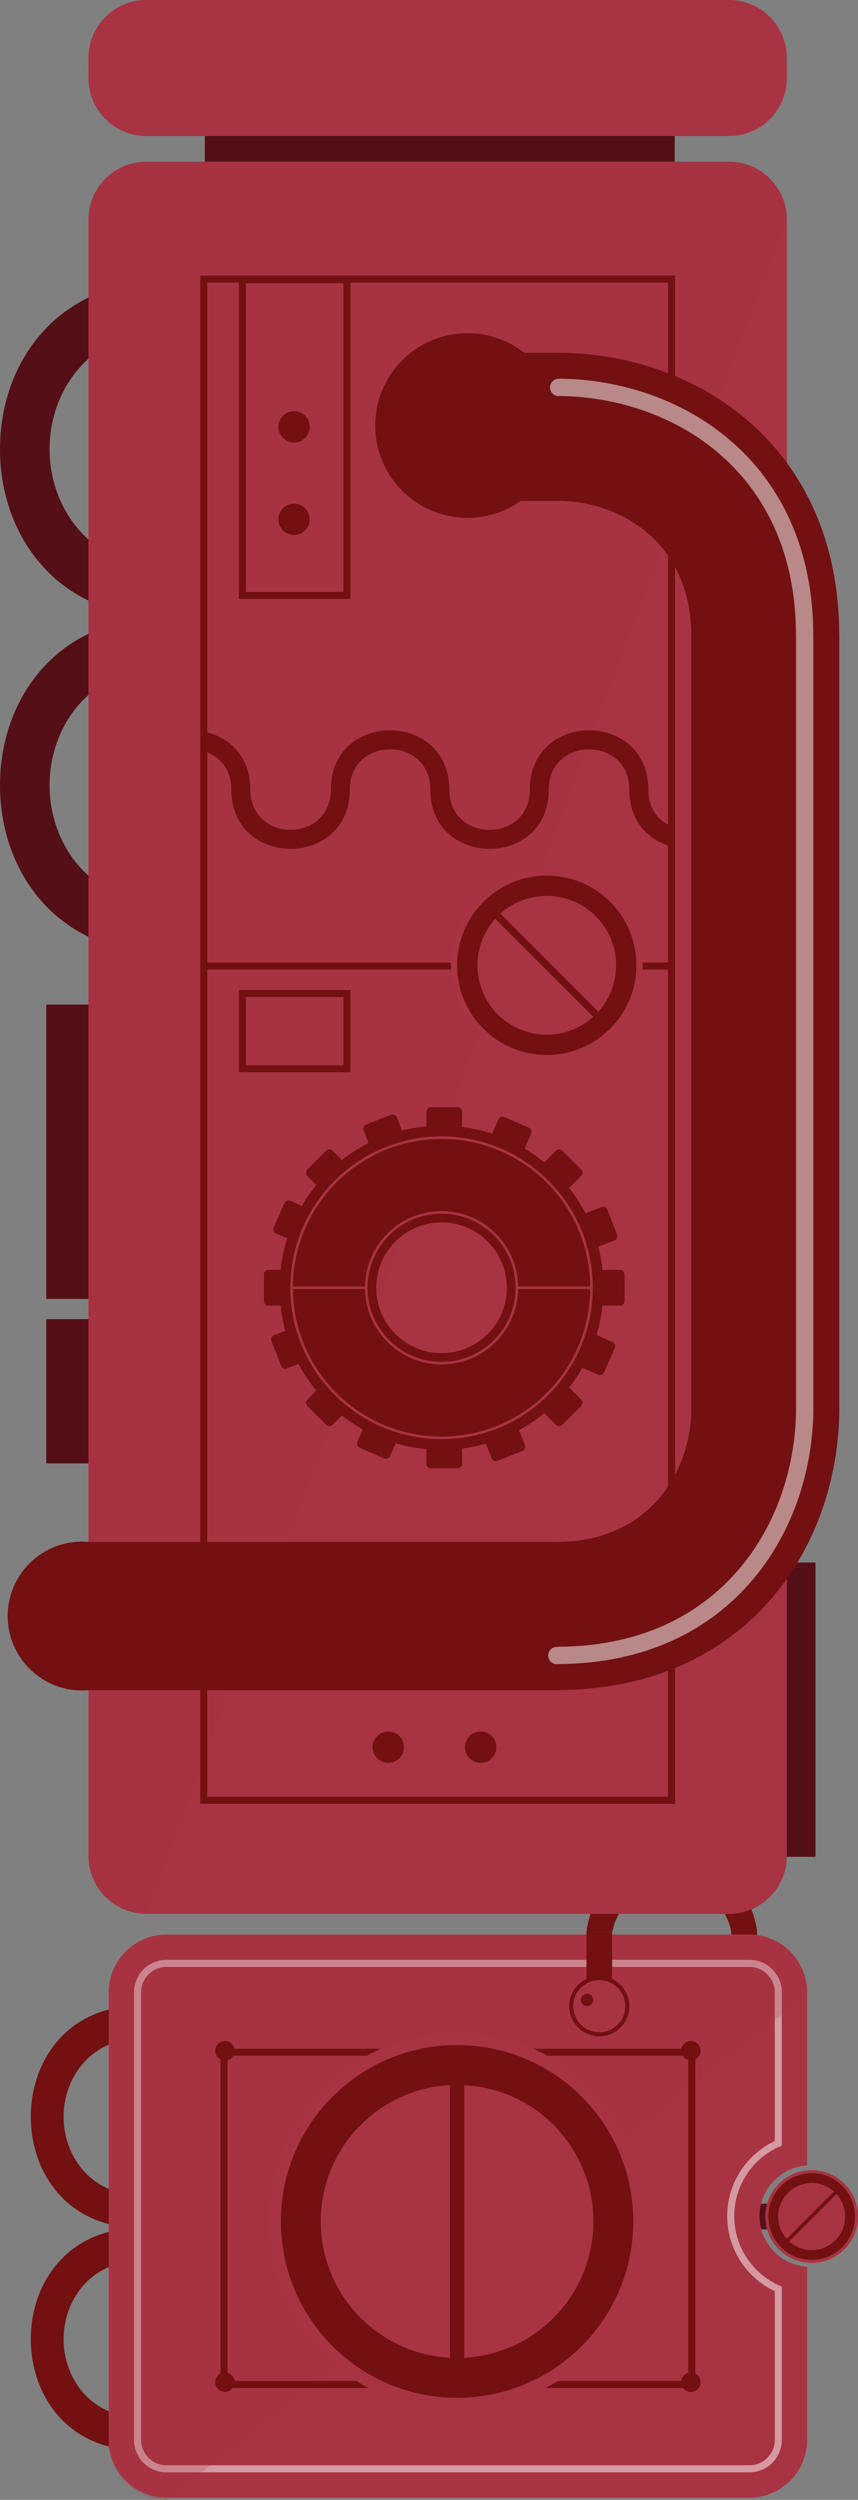 <?xml version="1.0" encoding="utf-8"?>
<!-- Generator: Adobe Illustrator 17.0.0, SVG Export Plug-In . SVG Version: 6.00 Build 0)  -->
<!DOCTYPE svg PUBLIC "-//W3C//DTD SVG 1.1//EN" "http://www.w3.org/Graphics/SVG/1.1/DTD/svg11.dtd">
<svg version="1.1" id="Layer_1" xmlns="http://www.w3.org/2000/svg" xmlns:xlink="http://www.w3.org/1999/xlink" x="0px" y="0px"
	 width="121.8px" height="354.523px" viewBox="0 0 121.8 354.523" enable-background="new 0 0 121.8 354.523" xml:space="preserve">
<rect x="0" y="0" width="121.8" height="354.523" fill="#808080" stroke="none"/>
<g>
	<g>
		<path fill="#731012" d="M83.256,273.983c0.367-2.965,1.615-5.455,3.662-7.275c2.214-1.968,5.215-3.052,8.45-3.052
			c3.235,0,6.236,1.084,8.45,3.052c2.034,1.808,3.279,4.278,3.655,7.218c0.002,0.019,0.005,2.044,0.007,2.063h-3.662
			c-0.004-0.019-0.008-2.044-0.011-2.064c-0.875-4.386-4.677-6.668-8.439-6.668c-3.779,0-7.598,2.302-8.451,6.727H83.256z"/>
		<path fill="#731012" d="M17.727,347.386c-3.834-0.475-7.052-2.088-9.405-4.734c-2.544-2.862-3.945-6.741-3.945-10.923
			s1.401-8.061,3.945-10.923c2.353-2.647,5.572-4.26,9.405-4.734v4.734c-5.719,1.102-8.696,6.04-8.696,10.924
			s2.976,9.822,8.696,10.924V347.386z"/>
		<path fill="#731012" d="M17.727,315.848c-3.834-0.475-7.052-2.088-9.405-4.734c-2.544-2.862-3.945-6.741-3.945-10.923
			c0-4.182,1.401-8.061,3.945-10.923c2.353-2.647,5.572-4.26,9.405-4.734v4.734c-5.719,1.102-8.696,6.04-8.696,10.924
			s2.976,9.822,8.696,10.924V315.848z"/>
		<g>
			<rect x="104.766" y="312.517" fill="#550F17" width="8.51" height="3.64"/>
			<g>
				<path fill="#A83342" d="M110.569,309.684c-2.569,2.569-2.569,6.735,0,9.304c2.569,2.569,6.735,2.569,9.304,0
					c2.569-2.569,2.569-6.735,0-9.304C117.304,307.115,113.139,307.115,110.569,309.684z M118.821,317.936
					c-1.988,1.988-5.212,1.988-7.2,0s-1.988-5.212,0-7.2c1.988-1.988,5.212-1.988,7.2,0
					C120.81,312.725,120.81,315.948,118.821,317.936z"/>
				<circle fill="#A83342" cx="115.221" cy="314.336" r="5.121"/>
				<path fill="#731012" d="M110.874,309.989c-2.401,2.401-2.401,6.294,0,8.695s6.294,2.401,8.695,0
					c2.401-2.401,2.401-6.294,0-8.695C117.168,307.588,113.275,307.588,110.874,309.989z M118.586,317.701
					c-1.858,1.858-4.87,1.858-6.728,0c-1.858-1.858-1.858-4.87,0-6.728c1.858-1.858,4.87-1.858,6.728,0
					C120.444,312.83,120.444,315.843,118.586,317.701z"/>
				
					<rect x="114.972" y="309.166" transform="matrix(0.707 0.707 -0.707 0.707 256.017 10.593)" fill="#731012" width="0.5" height="10.341"/>
			</g>
		</g>
		<g>
			<circle fill="#731012" cx="31.955" cy="290.98" r="1.381"/>
			<circle fill="#731012" cx="98.1" cy="290.98" r="1.381"/>
		</g>
		<path fill="#A83342" d="M107.826,314.274c0-3.826,2.985-6.947,6.752-7.181v-24.565c0-4.502-3.683-8.185-8.185-8.185H23.622
			c-4.502,0-8.185,3.683-8.185,8.185v63.492c0,4.502,3.683,8.185,8.185,8.185h82.771c4.502,0,8.185-3.683,8.185-8.185v-24.565
			C110.811,321.221,107.826,318.1,107.826,314.274z"/>
		<path opacity="0.5" fill="none" stroke="#FFFFFF" stroke-miterlimit="10" d="M23.622,350.112c-2.256,0-4.092-1.836-4.092-4.092
			v-63.492c0-2.256,1.836-4.092,4.092-4.092h82.771c2.256,0,4.092,1.836,4.092,4.092v21.413c-3.987,1.757-6.752,5.749-6.752,10.334
			s2.765,8.577,6.752,10.334v21.412c0,2.256-1.836,4.092-4.092,4.092H23.622z"/>
		<g>
			<path opacity="0.2" fill="#A83342" d="M23.622,354.523c-4.502,0-8.185-3.683-8.185-8.185v-63.492
				c0-4.502,3.683-8.185,8.185-8.185h82.771c4.502,0,8.185,3.683,8.185,8.185L23.622,354.523z"/>
			<rect x="31.807" y="291.031" fill="none" stroke="#731012" stroke-miterlimit="10" width="66.401" height="47.122"/>
		</g>
		<g>
			<path fill="#A83342" d="M91.649,315.03c0-14.781-11.982-26.763-26.763-26.763S38.124,300.25,38.124,315.03
				s11.982,26.763,26.763,26.763S91.649,329.811,91.649,315.03z M44.176,315.03c0-11.438,9.272-20.71,20.71-20.71
				s20.71,9.272,20.71,20.71s-9.272,20.71-20.71,20.71S44.176,326.468,44.176,315.03z"/>
			<circle fill="#A83342" cx="64.887" cy="315.03" r="20.83"/>
			<path fill="#731012" d="M89.897,315.03c0-13.813-11.198-25.01-25.01-25.01s-25.01,11.198-25.01,25.01s11.198,25.01,25.01,25.01
				S89.897,328.843,89.897,315.03z M45.532,315.03c0-10.689,8.665-19.354,19.354-19.354s19.354,8.665,19.354,19.354
				c0,10.689-8.665,19.354-19.354,19.354S45.532,325.719,45.532,315.03z"/>
			<rect x="63.87" y="293.997" fill="#731012" width="2.033" height="42.067"/>
		</g>
		<g>
			<circle fill="#731012" cx="31.93" cy="337.823" r="1.381"/>
			<circle fill="#731012" cx="98.075" cy="337.823" r="1.381"/>
		</g>
		<g>
			<circle fill="#731012" cx="31.93" cy="290.82" r="1.381"/>
			<circle fill="#731012" cx="98.075" cy="290.82" r="1.381"/>
		</g>
		<polygon fill="#731012" points="86.894,284.585 83.262,284.585 83.256,273.97 86.894,273.981 		"/>
		<g>
			<circle fill="#731012" cx="85.073" cy="284.51" r="4.274"/>
			<circle fill="#A83342" cx="85.073" cy="284.51" r="3.694"/>
			<circle fill="#731012" cx="83.336" cy="283.606" r="0.877"/>
		</g>
	</g>
	<g>
		<g>
			<rect x="6.563" y="142.464" fill="#550F17" width="11.05" height="41.743"/>
			<rect x="6.563" y="187.072" fill="#550F17" width="11.05" height="20.462"/>
		</g>
		<g>
			<rect x="104.715" y="221.585" fill="#550F17" width="11.05" height="41.743"/>
		</g>
		<rect x="29.072" y="14.369" fill="#550F17" width="66.708" height="28.647"/>
		<g>
			<path fill="#550F17" d="M20.181,135.034c-5.795-0.718-10.661-3.156-14.217-7.157C2.118,123.55,0,117.687,0,111.365
				c0-6.322,2.118-12.186,5.963-16.512c3.557-4.001,8.422-6.439,14.217-7.157v7.155c-8.646,1.666-13.145,9.13-13.145,16.514
				c0,7.384,4.499,14.847,13.145,16.514V135.034z"/>
			<path fill="#550F17" d="M20.181,87.36c-5.795-0.718-10.661-3.156-14.217-7.157C2.118,75.877,0,70.013,0,63.691
				s2.118-12.186,5.963-16.512c3.557-4.001,8.422-6.439,14.217-7.157v7.155c-8.646,1.666-13.145,9.13-13.145,16.514
				s4.499,14.847,13.145,16.514V87.36z"/>
		</g>
		<path fill="#A83342" d="M111.701,263.224c0,4.502-3.683,8.185-8.185,8.185H20.745c-4.502,0-8.185-3.683-8.185-8.185V31.117
			c0-4.502,3.683-8.185,8.185-8.185h82.771c4.502,0,8.185,3.683,8.185,8.185V263.224z"/>
		<path opacity="0.2" fill="#A83342" d="M20.745,271.409c-4.502,0-8.185-3.683-8.185-8.185V31.117c0-4.502,3.683-8.185,8.185-8.185
			h82.771c4.502,0,8.185,3.683,8.185,8.185L20.745,271.409z"/>
		<rect x="28.93" y="39.58" fill="none" stroke="#731012" stroke-miterlimit="10" width="66.401" height="215.737"/>
		<rect x="34.41" y="39.674" fill="none" stroke="#731012" stroke-miterlimit="10" width="14.841" height="44.774"/>
		<rect x="34.41" y="140.895" fill="none" stroke="#731012" stroke-miterlimit="10" width="14.841" height="10.67"/>
		<path fill="#A83342" d="M111.701,11.109c0,4.502-3.683,8.185-8.185,8.185H20.745c-4.502,0-8.185-3.683-8.185-8.185V8.185
			C12.56,3.683,16.243,0,20.745,0h82.771c4.502,0,8.185,3.683,8.185,8.185V11.109z"/>
		<g>
			<circle fill="#731012" cx="66.362" cy="60.346" r="13.095"/>
			<path fill="#731012" d="M79.052,218.671v0.011H10.918v21.007h68.591v-0.022c26.307-0.229,39.521-19.976,39.641-39.82h-0.007
				V89.989h-0.007c-0.065-26.528-19.9-39.849-39.828-39.969v0.01H59.269v21.007h20.188v-0.005
				c9.406,0.185,18.675,6.543,18.675,19.086h0.004v109.773h0.006C98.003,209.333,91.643,218.671,79.052,218.671z"/>
			<g opacity="0.5">
				<path fill="#FFFFFF" d="M79.308,56.168c0.113,0,0.226-0.003,0.338-0.009l-0.065-1.226l-0.017,1.228
					c8.093,0.11,16.465,2.848,22.772,8.388c3.156,2.771,5.806,6.24,7.679,10.46c1.872,4.22,2.968,9.197,2.983,14.996v0.003
					c0,0.105,0.003,0.209,0.009,0.314l1.226-0.064h-1.228v109.59l0,0.027l0.005,0.215l1.227-0.027l-1.228-0.015
					c-0.098,8.048-2.806,16.397-8.3,22.71c-2.748,3.159-6.189,5.819-10.375,7.709c-4.187,1.889-9.125,3.012-14.879,3.063l-0.003,0
					c-0.174,0.002-0.347,0.011-0.519,0.027c-0.675,0.062-1.172,0.66-1.109,1.335c0.062,0.675,0.66,1.172,1.335,1.109
					c0.105-0.01,0.212-0.015,0.321-0.016l-0.003,0c6.061-0.052,11.352-1.241,15.868-3.28c6.777-3.057,11.787-8.022,15.096-13.807
					c3.312-5.787,4.943-12.392,5.023-18.819l0-0.043l-0.004-0.202V90.257l-0.002-0.064l-0.006-0.198v0.003
					c-0.014-6.105-1.175-11.435-3.194-15.986c-3.028-6.829-7.984-11.883-13.777-15.223c-5.795-3.343-12.423-4.994-18.884-5.084
					l-0.082,0.002l-0.209,0.005c-0.678,0-1.228,0.55-1.228,1.228C78.08,55.618,78.63,56.168,79.308,56.168L79.308,56.168z"/>
			</g>
		</g>
		<circle fill="#731012" cx="11.642" cy="229.179" r="10.553"/>
		<g>
			<circle fill="#731012" cx="68.238" cy="247.775" r="2.225"/>
			<circle fill="#731012" cx="55.123" cy="247.775" r="2.225"/>
		</g>
		<g>
			<circle fill="#731012" cx="41.742" cy="73.65" r="2.225"/>
			<circle fill="#731012" cx="41.742" cy="60.536" r="2.225"/>
		</g>
		<path fill="#731012" d="M62.682,193.134c2.904,0,5.531-1.176,7.433-3.078c1.902-1.903,3.078-4.529,3.079-7.432
			c0-2.904-1.176-5.531-3.079-7.433c-1.903-1.902-4.53-3.078-7.433-3.079c-2.903,0-5.53,1.176-7.432,3.079
			c-1.902,1.903-3.078,4.53-3.078,7.433c0,2.903,1.176,5.529,3.078,7.432C57.152,191.958,59.779,193.134,62.682,193.134z
			 M62.681,173.351c5.124,0,9.273,4.15,9.273,9.273c0,5.121-4.15,9.274-9.273,9.274c-5.121,0-9.273-4.153-9.273-9.274
			C53.408,177.501,57.56,173.351,62.681,173.351z M62.681,161.517c-5.829,0-11.104,2.362-14.923,6.182
			c-3.78,3.78-6.128,8.987-6.177,14.745h10.232c0.097-5.923,4.924-10.694,10.868-10.694c5.946,0,10.773,4.77,10.87,10.693h10.233
			c-0.049-5.758-2.397-10.964-6.177-14.744C73.787,163.878,68.511,161.517,62.681,161.517z M88.025,180.091h-2.491
			c-0.123-1.125-0.326-2.226-0.605-3.295l2.306-0.901c0.327-0.128,0.488-0.496,0.361-0.823l-1.381-3.533
			c-0.128-0.327-0.496-0.488-0.823-0.361l-2.282,0.892c-0.66-1.275-1.435-2.479-2.312-3.6l1.708-1.708
			c0.248-0.248,0.248-0.651,0-0.899l-2.682-2.682c-0.248-0.248-0.651-0.248-0.899,0l-1.662,1.662
			c-0.877-0.72-1.809-1.375-2.788-1.961l0.002-0.004l0.923-2.109c0.14-0.32-0.006-0.694-0.327-0.837l-3.475-1.522
			c-0.323-0.139-0.698,0.006-0.837,0.33l-0.891,2.032l-0.003,0.007c-1.371-0.451-2.799-0.774-4.271-0.96v-2.16
			c0-0.351-0.285-0.636-0.636-0.636h-3.793c-0.351,0-0.636,0.285-0.636,0.636v2.074c-1.183,0.11-2.34,0.308-3.464,0.59l-0.732-1.873
			c-0.128-0.327-0.496-0.488-0.823-0.361l-3.533,1.381c-0.327,0.128-0.488,0.496-0.361,0.823l0.705,1.804
			c-1.346,0.681-2.615,1.49-3.793,2.411L47.2,163.18c-0.248-0.248-0.651-0.248-0.899,0l-2.682,2.682
			c-0.248,0.248-0.248,0.651,0,0.899l1.283,1.283c-0.761,0.928-1.448,1.918-2.058,2.959l-1.633-0.715
			c-0.322-0.141-0.696,0.006-0.837,0.327l-1.522,3.474c-0.141,0.322,0.006,0.696,0.327,0.837l1.598,0.7
			c-0.457,1.432-0.777,2.925-0.946,4.464h-1.733c-0.351,0-0.636,0.285-0.636,0.636v3.793c0,0.351,0.285,0.636,0.636,0.636h1.733
			c0.134,1.219,0.364,2.408,0.681,3.562l-1.623,0.634c-0.327,0.128-0.488,0.496-0.361,0.823l1.381,3.533
			c0.128,0.327,0.496,0.488,0.823,0.361l1.65-0.645c0.716,1.344,1.56,2.609,2.519,3.778l-1.282,1.282
			c-0.247,0.247-0.247,0.65,0,0.897l2.683,2.682c0.247,0.247,0.65,0.247,0.897,0l1.325-1.322l0.004-0.004
			c0.935,0.732,1.927,1.393,2.97,1.975l-0.771,1.761c-0.141,0.322,0.006,0.697,0.327,0.837l3.474,1.522
			c0.322,0.141,0.696-0.006,0.837-0.327l0.802-1.831c1.403,0.414,2.861,0.699,4.362,0.838v2.074c0,0.351,0.285,0.636,0.636,0.636
			h3.793c0.351,0,0.636-0.285,0.636-0.636v-2.16c1.16-0.147,2.292-0.379,3.391-0.692l0.806,2.061
			c0.128,0.327,0.496,0.488,0.823,0.361l3.533-1.381c0.327-0.128,0.488-0.496,0.361-0.823l-0.832-2.13
			c1.273-0.694,2.473-1.506,3.586-2.419l1.662,1.662c0.248,0.248,0.651,0.248,0.899,0l2.682-2.682c0.248-0.248,0.248-0.651,0-0.899
			l-1.707-1.707c0.692-0.884,1.319-1.819,1.878-2.799l2.238,0.98c0.322,0.141,0.696-0.006,0.837-0.327l1.522-3.474
			c0.141-0.322-0.006-0.696-0.327-0.837l-2.264-0.992c0.409-1.343,0.697-2.738,0.854-4.172h2.491c0.351,0,0.636-0.285,0.636-0.636
			v-3.793C88.661,180.375,88.376,180.091,88.025,180.091z M62.681,204.091c-11.857,0-21.467-9.611-21.467-21.467
			c0-11.859,9.611-21.47,21.467-21.47c11.859,0,21.47,9.611,21.47,21.47C84.151,194.481,74.54,204.091,62.681,204.091z
			 M62.682,193.496c-5.944,0-10.771-4.77-10.868-10.691H41.581c0.049,5.756,2.397,10.962,6.177,14.742
			c3.82,3.819,9.095,6.181,14.923,6.181c5.83,0,11.106-2.362,14.926-6.181c3.78-3.78,6.128-8.986,6.177-14.743H73.552
			C73.454,188.726,68.628,193.496,62.682,193.496z"/>
		<line fill="none" stroke="#731012" stroke-miterlimit="10" x1="28.987" y1="137.003" x2="95.264" y2="137.003"/>
		<path fill="#731012" d="M95.166,117.125c-1.774-0.816-3.13-2.527-3.134-5.144h0.001c0-11.213-16.82-11.213-16.82,0h0.001
			c-0.012,7.607-11.429,7.603-11.429-0.012h-0.003c-0.012-11.201-16.819-11.197-16.819,0.012h0.001
			c-0.012,7.603-11.417,7.603-11.429,0h0c0-4.919-3.238-7.672-6.872-8.276v2.755c2.258,0.565,4.171,2.398,4.176,5.509h0
			c0,11.213,16.82,11.213,16.82,0h-0.001c0.012-7.607,11.429-7.603,11.429,0.012h0.003c0.012,11.201,16.819,11.197,16.819-0.012
			h-0.001c0.012-7.603,11.417-7.603,11.429,0h-0.001c0,4.443,2.641,7.125,5.83,8.047V117.125z"/>
		<g>
			<path fill="#A83342" d="M87.242,127.268c-5.315-5.315-13.934-5.315-19.249,0c-5.315,5.315-5.315,13.934,0,19.249
				s13.934,5.315,19.249,0S92.558,132.584,87.242,127.268z M70.17,144.341c-4.113-4.113-4.113-10.783,0-14.896
				s10.783-4.113,14.896,0c4.113,4.113,4.113,10.783,0,14.896C80.952,148.454,74.283,148.454,70.17,144.341z"/>
			<circle fill="#A83342" cx="77.618" cy="136.893" r="10.594"/>
			<path fill="#731012" d="M86.612,127.898c-4.967-4.967-13.021-4.967-17.989,0c-4.967,4.967-4.967,13.021,0,17.989
				c4.967,4.967,13.021,4.967,17.989,0C91.58,140.92,91.58,132.866,86.612,127.898z M70.658,143.853
				c-3.844-3.844-3.844-10.077,0-13.921c3.844-3.844,10.077-3.844,13.921,0c3.844,3.844,3.844,10.077,0,13.921
				C80.734,147.697,74.502,147.697,70.658,143.853z"/>
			
				<rect x="77.101" y="126.195" transform="matrix(-0.707 0.707 -0.707 -0.707 229.3 178.806)" fill="#731012" width="1.034" height="21.395"/>
		</g>
	</g>
</g>
</svg>
